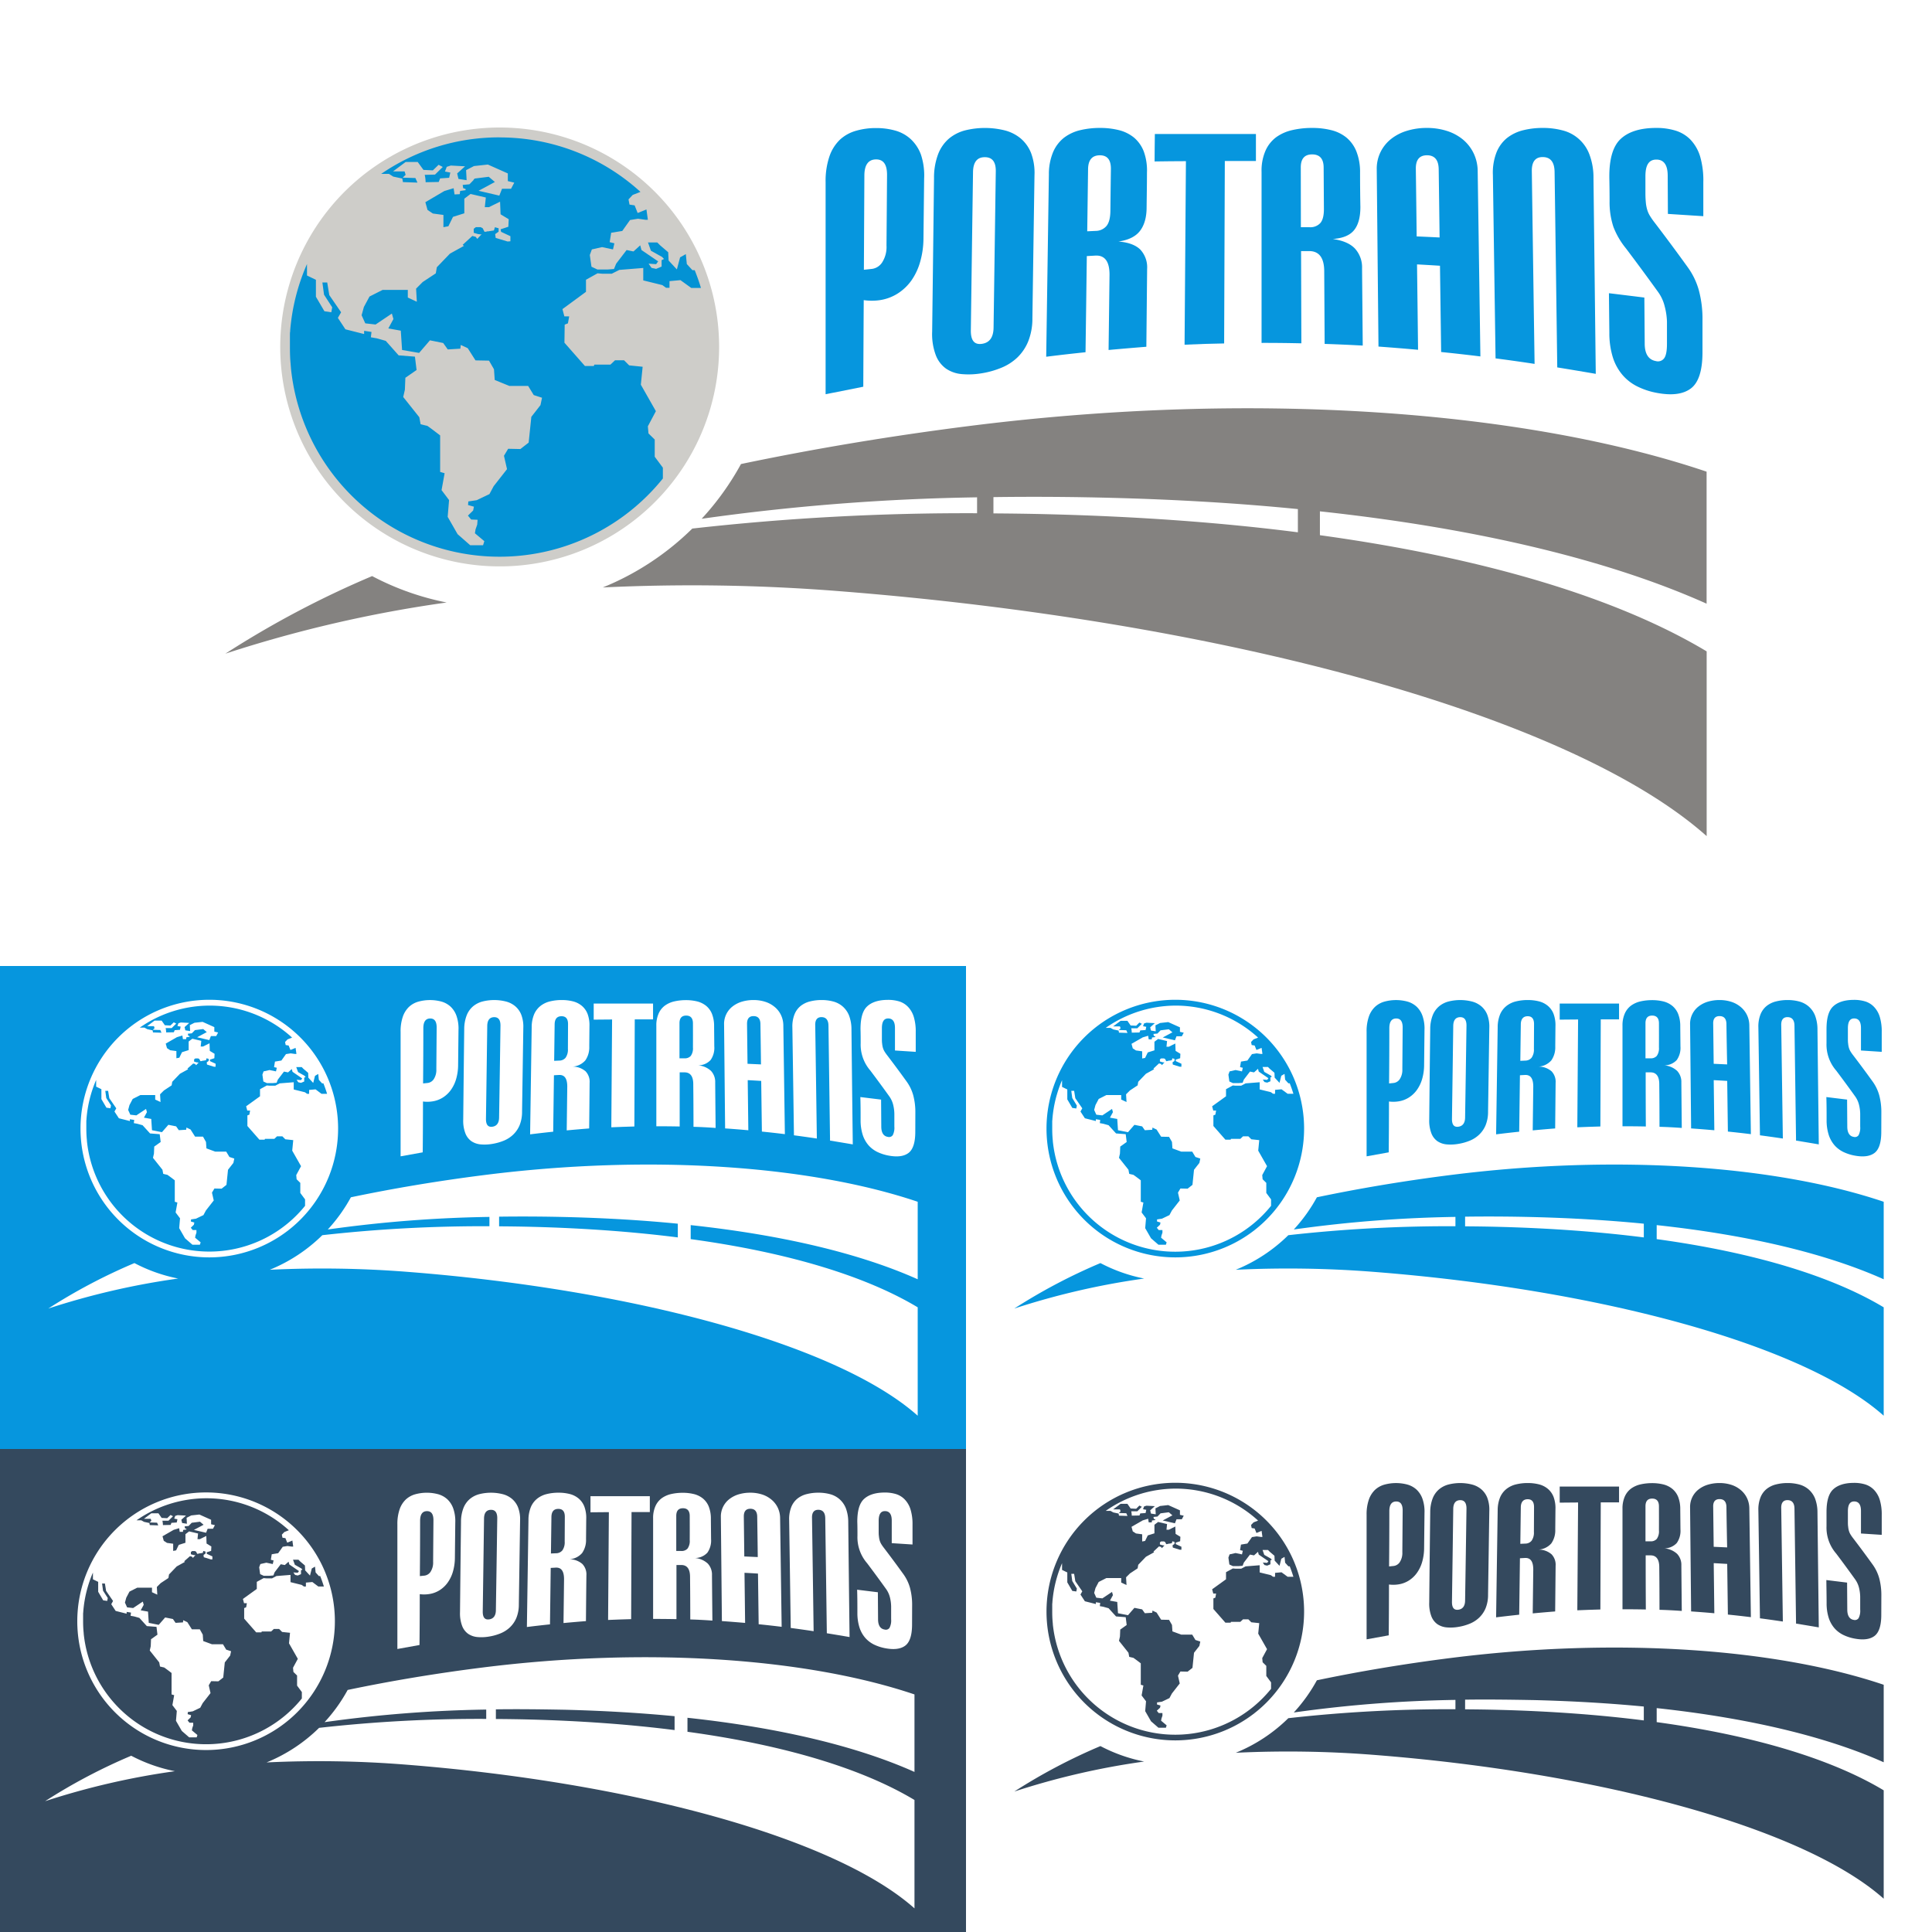 <svg xmlns="http://www.w3.org/2000/svg" viewBox="0 0 600 600"><rect x="0" y="0" width="600" height="600" fill="#333333" stroke="none"/><defs><style>.cls-1,.cls-5{fill:#0696de;}.cls-2,.cls-4{fill:#fff;}.cls-3,.cls-6{fill:#34495e;}.cls-4,.cls-5,.cls-6,.cls-7,.cls-8{fill-rule:evenodd;}.cls-7{fill:#cecdc9;}.cls-8{fill:#0392d4;}.cls-9{fill:#848280;}</style></defs><title>Recurso 3</title><g id="Capa_2" data-name="Capa 2"><g id="Capa_1-2" data-name="Capa 1"><rect class="cls-1" y="300" width="300" height="150"/><rect class="cls-2" width="600" height="300"/><rect class="cls-3" y="450" width="300" height="150"/><rect class="cls-2" x="300" y="450" width="300" height="150"/><path class="cls-4" d="M65,310.49a40,40,0,1,0,40,40A40,40,0,0,0,65,310.49Z"/><path class="cls-5" d="M65,312.3a38,38,0,0,1,25.71,9.93l-1.41.56-.77.81.19.95.92.14.56,1.39,1.6-.65.26,1.88h-.47l-1.32-.18-1.46.23-1.42,2-2,.33-.28,1.71.85.21-.25,1.12-2-.42-1.85.42-.37,1,.3,2.13,1.09.51,1.81,0,1.21-.1.39-1,1.9-2.48,1.26.25L90.62,332l.23.86,3,2.06-.37.51-1.37-.09.53.77.84.18,1-.42,0-1.2.44-.21-.35-.37-2-1.14L92,331.39H93.7l.53.54,1.47,1.25.07,1.51,1.5,1.62.56-2.2,1-.58.19,1.81,1,1.11h.42c.42,1.07.81,2.16,1.14,3.25H99.85L98,338.31l-2,.18v1.21h-.62l-.68-.49-3.48-.86V336.1l-4.36.35-1.37.72H83.7l-.83-.07-2.12,1.16v2.2l-4.31,3.11.35,1.32h.88l-.23,1.28-.61.23,0,3.29,3.73,4.25h1.63l.09-.26h2.92l.84-.79h1.64l.93.93,2.46.26-.32,3.27,2.74,4.82L92,364.93l.12,1.3,1.14,1.12v3.13l1.48,2v2A38.21,38.21,0,0,1,27,354.4h0c0-.3-.05-.6-.07-.9v0c-.09-1-.12-2-.12-3v-.67l0-.56,0-.55v-.33c0-.25,0-.49.05-.72l0-.18a37.85,37.85,0,0,1,3-12.11v2.09l1.63.79v3.08L33.05,344l1.25.18.17-.9L33,341l-.3-2.23h.88l.37,2.3,2.16,3.13-.56,1,1.37,2.09,3.41.86v-.56l1.35.21-.12,1,1.07.19,1.65.46L46.6,352l3,.23.3,2.43-2,1.42-.09,2.18-.3,1.32,2.94,3.69.24,1.28s1.06.27,1.2.27,2.39,1.74,2.39,1.74v6.66l.81.23-.55,3.09,1.37,1.81-.26,3.06,1.81,3.15,2.3,2,2.32,0,.23-.74-1.72-1.44.12-.69.3-.88L61,382l-1.16,0-.58-.72.95-.93.14-.69-1.07-.31.05-.65,1.53-.23,2.32-1.11.77-1.44,2.43-3.11-.55-2.43.76-1.28,2.23.05,1.51-1.18.48-4.69,1.67-2.13.28-1.35-1.51-.49-1-1.67-3.43,0-2.71-1-.14-2L63.05,353,60.59,353l-1.41-2.22-1.28-.61-.07.68-2.3.14-.83-1.19-2.41-.48-2,2.29L47.2,351l-.23-3.5-2.27-.4.93-1.71-.28-1-3,2-1.88-.21-.67-1.48.41-1.51,1-1.9,2.39-1.21h4.6v1.4l1.65.76-.14-2.39,1.2-1.2,2.39-1.58.19-1.11,2.39-2.49,2.55-1.41-.23-.19L60,330.28l.62.16.28.37.68-.72.16-.09-.72-.09-.74-.23V329l.39-.3.86,0,.37.19.35.67.42-.05v-.06l.11,0,1.19-.18.18-.61.67.19v.62l-.62.45h0l.09.69,2.16.67v0l.51,0,0-.93-1.71-.79-.1-.46,1.42-.46.07-1.37-1.49-.91L65.07,324l-2,1h-.74l.18-1.76-2.78-.65-1.14.86v2.67l-2.07.65-.83,1.71-.91.17v-2.23l-1.92-.26-1-.65-.39-1.41,3.48-2,1.69-.51.17,1.13,1,0,.07-.58,1-.14,0-.21-.44-.16-.1-.6,1.23-.12.75-.77,0,0h0l.21-.23,2.58-.33,1.11.95-3,1.6,3.78.88.49-1.25h1.65l.6-1.11-1.18-.28v-1.39l-3.64-1.63-2.53.28-1.44.74.09,1.84-1.48-.23-.24-1,1.44-1.3-2.6-.14-.74.23-.32.86,1,.19-.21,1-1.65.11-.25.65-2.39.05a6.91,6.91,0,0,0-.16-1.35l1.88,0,1.41-1.4-.76-.39-1.05,1-1.72-.09-1-1.44H48l-2.3,1.72h2.11l.19.62-.54.51,2.32.07.37.84-2.64-.09-.12-.65-1.64-.35-.89-.49H43.4A38,38,0,0,1,65,312.3Z"/><path class="cls-2" d="M41.75,392.26A176,176,0,0,0,15,406.38a233.85,233.85,0,0,1,40.33-9.32A49.75,49.75,0,0,1,41.75,392.26Z"/><path class="cls-2" d="M285,397.29V373.22c-33.09-11.18-82.7-14.86-134.43-8.32-14.34,1.81-28.29,4.14-41.6,6.93a50.38,50.38,0,0,1-7.17,10,403,403,0,0,1,50.2-3.91v2.9a445.41,445.41,0,0,0-51.9,2.78,50.24,50.24,0,0,1-16.32,10.74,339.29,339.29,0,0,1,42.71.64c70.2,5.46,133.71,22.61,158.51,44.68V406c-16-9.61-39.95-17-70.5-21.18v-4.35C243.65,383.61,267.49,389.45,285,397.29Zm-74.5-13c-13.76-1.74-28.8-2.86-45-3.28-3.49-.09-7-.14-10.5-.16v-3c7.15-.1,14.34-.05,21.5.13q18,.47,34,2.05Z"/><path class="cls-2" d="M124.41,359.11V320.44a13.9,13.9,0,0,1,.7-4.72,7.69,7.69,0,0,1,1.93-3.05,7.14,7.14,0,0,1,2.92-1.61,13.63,13.63,0,0,1,7.17,0,7.08,7.08,0,0,1,2.79,1.55,7.23,7.23,0,0,1,1.83,2.83,11.87,11.87,0,0,1,.64,4.39l-.12,11a15.75,15.75,0,0,1-.58,4.15,11.12,11.12,0,0,1-1.6,3.42,8.92,8.92,0,0,1-2.56,2.45,8.42,8.42,0,0,1-3.48,1.23,10.17,10.17,0,0,1-2.69,0q0,7.89-.08,15.79Zm11.2-40c0-1.9-.67-2.84-2.05-2.81s-2.08,1-2.09,3q0,8.58-.08,17.17l1.47-.15a2.66,2.66,0,0,0,1.85-1.18,5.26,5.26,0,0,0,.8-3.1Q135.56,325.56,135.61,319.12Z"/><path class="cls-2" d="M144.17,319.68a12,12,0,0,1,.76-4.35,7.07,7.07,0,0,1,2-2.82,7.58,7.58,0,0,1,2.94-1.49,14.87,14.87,0,0,1,7.22,0,7.38,7.38,0,0,1,2.88,1.44,6.72,6.72,0,0,1,1.9,2.63,10.33,10.33,0,0,1,.65,4.08l-.39,26.11a11,11,0,0,1-.77,4.19,8.63,8.63,0,0,1-2,2.91,9.38,9.38,0,0,1-2.91,1.87,16.43,16.43,0,0,1-3.58,1,14,14,0,0,1-3.62.15,6.11,6.11,0,0,1-2.86-1,5.36,5.36,0,0,1-1.88-2.49,10.8,10.8,0,0,1-.65-4.24Q144,333.65,144.17,319.68Zm11.26-1.19c0-1.76-.65-2.63-2-2.6s-2.09.93-2.11,2.72q-.19,14.43-.4,28.91c0,1.79.65,2.58,2,2.39S155,348.74,155,347Q155.23,332.72,155.43,318.49Z"/><path class="cls-2" d="M176,351.05q.09-6.8.17-13.59c0-2.51-.83-3.71-2.59-3.62l-1.55.09q-.11,8.76-.23,17.53c-2.4.25-4.78.52-7.17.82q.25-16.63.49-33.24a10.52,10.52,0,0,1,.76-4.05,6.69,6.69,0,0,1,2-2.61,7.73,7.73,0,0,1,2.93-1.39,15.1,15.1,0,0,1,3.65-.42,14,14,0,0,1,3.48.41,7,7,0,0,1,2.73,1.37,6.15,6.15,0,0,1,1.79,2.49,10.07,10.07,0,0,1,.6,3.89L183,325a7.06,7.06,0,0,1-1.22,4.31,5.71,5.71,0,0,1-3.91,1.93,6.15,6.15,0,0,1,4,1.48,4.71,4.71,0,0,1,1.24,3.55q-.06,7.08-.14,14.18Q179.45,350.73,176,351.05Zm.41-33c0-1.65-.66-2.46-2.05-2.45s-2.09.86-2.11,2.52l-.15,11.33,1.54-.07a2.57,2.57,0,0,0,2-.88,4.35,4.35,0,0,0,.73-2.75Z"/><path class="cls-2" d="M189.85,350.09q.12-16.74.24-33.48l-5.71.05c0-1.67,0-3.34,0-5l18.43,0v4.92h-5.68l-.12,33.26C194.65,349.89,192.24,350,189.85,350.09Z"/><path class="cls-2" d="M215.37,349.94q0-6.62-.07-13.22c0-2.43-.9-3.67-2.67-3.69l-1.55,0q0,8.42,0,16.81-3.62-.07-7.25-.07,0-15.6,0-31.21a9,9,0,0,1,.71-3.79,6.19,6.19,0,0,1,1.93-2.46,8.08,8.08,0,0,1,2.91-1.31,16,16,0,0,1,3.64-.4,14.55,14.55,0,0,1,3.49.4,7.34,7.34,0,0,1,2.76,1.35,6.32,6.32,0,0,1,1.83,2.49,10.25,10.25,0,0,1,.67,3.87l.06,6.27a6.54,6.54,0,0,1-1.14,4.21,5.23,5.23,0,0,1-3.89,1.66,6.71,6.71,0,0,1,4,1.72,5,5,0,0,1,1.31,3.62q.06,7.05.13,14.1C220,350.13,217.69,350,215.37,349.94Zm-.17-32.13c0-1.6-.71-2.41-2.1-2.41s-2.08.79-2.08,2.39q0,5.43,0,10.88h1.55a2.44,2.44,0,0,0,1.95-.74,4,4,0,0,0,.68-2.64C215.22,322.8,215.21,320.31,215.2,317.81Z"/><path class="cls-2" d="M236.61,351.42l-.21-15.73c-1.39-.09-2.79-.17-4.19-.24q.1,7.77.19,15.56c-2.4-.21-4.8-.41-7.21-.57q-.16-16.15-.32-32.31a6.83,6.83,0,0,1,2.6-5.54,8.76,8.76,0,0,1,2.9-1.5,12.46,12.46,0,0,1,3.64-.52,12,12,0,0,1,3.59.53,8.66,8.66,0,0,1,2.91,1.56,7.37,7.37,0,0,1,2,2.5,7.62,7.62,0,0,1,.76,3.3q.24,16.86.48,33.76C241.37,351.93,239,351.66,236.61,351.42Zm-.45-33.32c0-1.68-.72-2.53-2.11-2.54s-2.07.8-2.05,2.46l.15,12.35,4.18.19Q236.26,324.34,236.16,318.1Z"/><path class="cls-2" d="M257.78,354.22q-.24-17.84-.49-35.62c0-1.79-.73-2.69-2.11-2.72s-2.07.84-2,2.6q.26,17.52.5,35.1c-2.36-.35-4.73-.69-7.11-1q-.24-16.77-.49-33.48a10.18,10.18,0,0,1,.65-4.05,6.44,6.44,0,0,1,1.9-2.63,7.58,7.58,0,0,1,2.89-1.41,14.52,14.52,0,0,1,3.64-.44,13.74,13.74,0,0,1,3.59.45,7.35,7.35,0,0,1,2.92,1.52,7.44,7.44,0,0,1,2,2.81,12.16,12.16,0,0,1,.76,4.38q.19,17.81.41,35.67Q261.29,354.79,257.78,354.22Z"/><path class="cls-2" d="M284.25,351.47c0,3.36-.72,5.58-2.16,6.63s-3.54,1.29-6.32.74a13.73,13.73,0,0,1-3.4-1.14,8.77,8.77,0,0,1-2.68-2.07,9.34,9.34,0,0,1-1.76-3.17,14.73,14.73,0,0,1-.66-4.52c0-2.41,0-4.83-.08-7.24l6.44.79.06,8.38c0,1.9.7,3,2.05,3.2a1.4,1.4,0,0,0,1.51-.53,4.94,4.94,0,0,0,.5-2.66c0-1.33,0-2.66,0-4a12.68,12.68,0,0,0-.36-2.75,7.68,7.68,0,0,0-1.22-2.66q-2.92-4.07-5.88-8a12.3,12.3,0,0,1-3-8.53c0-1.44,0-2.89-.05-4.33,0-3.42.66-5.77,2.09-7.09s3.58-2,6.46-2a11.7,11.7,0,0,1,3.5.49A6.38,6.38,0,0,1,282,312.7a7.73,7.73,0,0,1,1.77,3.06,15.59,15.59,0,0,1,.62,4.75v6.15l-6.45-.42c0-2.32,0-4.64,0-7,0-1.94-.69-2.92-2.06-2.95s-2,1-2,3.06c0,1,0,2.07,0,3.11,0,.63,0,1.18.08,1.65a6.79,6.79,0,0,0,.23,1.28,4.75,4.75,0,0,0,.46,1.08,11.44,11.44,0,0,0,.75,1.1q3.12,4.08,6.2,8.36a13.44,13.44,0,0,1,2,4.17,20.31,20.31,0,0,1,.67,5.51Z"/><path class="cls-4" d="M64,463.49a40,40,0,1,0,40,40A40,40,0,0,0,64,463.49Z"/><path class="cls-6" d="M64,465.3a38,38,0,0,1,25.71,9.93l-1.41.56-.77.81.19.95.92.14.56,1.39,1.6-.65.26,1.88h-.47l-1.32-.18-1.46.23-1.42,2-2,.33-.28,1.71.85.21-.25,1.12-2-.42-1.85.42-.37,1,.3,2.13,1.09.51,1.81,0,1.21-.1.39-1,1.9-2.48,1.26.25L89.62,485l.23.86,3,2.06-.37.51-1.37-.09.53.77.84.18,1-.42,0-1.2.44-.21-.35-.37-2-1.14L91,484.39H92.7l.53.54,1.47,1.25.07,1.51,1.5,1.62.56-2.2,1-.58.19,1.81,1,1.11h.42c.42,1.07.81,2.16,1.14,3.25H98.85L97,491.31l-2,.18v1.21h-.62l-.68-.49-3.48-.86V489.1l-4.36.35-1.37.72H82.7l-.83-.07-2.12,1.16v2.2l-4.31,3.11.35,1.32h.88l-.23,1.28-.61.23,0,3.29,3.73,4.25h1.63l.09-.26h2.92l.84-.79h1.64l.93.93,2.46.26-.32,3.27,2.74,4.82L91,517.93l.12,1.3,1.14,1.12v3.13l1.48,2v2A38.21,38.21,0,0,1,26,507.4h0c0-.3-.05-.6-.07-.9v0c-.09-1-.12-2-.12-3v-.67l0-.56,0-.55v-.33c0-.25,0-.49.05-.72l0-.18a37.85,37.85,0,0,1,3-12.11v2.09l1.63.79v3.08L32.05,497l1.25.18.17-.9L32,494l-.3-2.23h.88l.37,2.3,2.16,3.13-.56,1,1.37,2.09,3.41.86v-.56l1.35.21-.12,1,1.07.19,1.65.46L45.6,505l3,.23.3,2.43-2,1.42-.09,2.18-.3,1.32,2.94,3.69.24,1.28s1.06.27,1.2.27,2.39,1.74,2.39,1.74v6.66l.81.23-.55,3.09,1.37,1.81-.26,3.06,1.81,3.15,2.3,2,2.32,0,.23-.74-1.72-1.44.12-.69.3-.88L60,535l-1.16,0-.58-.72.95-.93.14-.69-1.07-.31.05-.65,1.53-.23,2.32-1.11.77-1.44,2.43-3.11-.55-2.43.76-1.28,2.23.05,1.51-1.18.48-4.69,1.67-2.13.28-1.35-1.51-.49-1-1.67-3.43,0-2.71-1-.14-2L62.05,506,59.59,506l-1.41-2.22-1.28-.61-.07.68-2.3.14-.83-1.19-2.41-.48-2,2.29L46.2,504l-.23-3.5-2.27-.4.93-1.71-.28-1-3,2-1.88-.21-.67-1.48.41-1.51,1-1.9,2.39-1.21h4.6v1.4l1.65.76-.14-2.39,1.2-1.2,2.39-1.58.19-1.11,2.39-2.49,2.55-1.41-.23-.19L59,483.28l.62.16.28.37.68-.72.16-.09-.72-.09-.74-.23V482l.39-.3.86,0,.37.19.35.67.42-.05v-.06l.11,0,1.19-.18.18-.61.67.19v.62l-.62.45h0l.09.69,2.16.67v0l.51,0,0-.93-1.71-.79-.1-.46,1.42-.46.07-1.37-1.49-.91L64.07,477l-2,1h-.74l.18-1.76-2.78-.65-1.14.86v2.67l-2.07.65-.83,1.71-.91.17v-2.23l-1.92-.26-1-.65-.39-1.41,3.48-2,1.69-.51.17,1.13,1,0,.07-.58,1-.14,0-.21-.44-.16-.1-.6,1.23-.12.75-.77,0,0h0l.21-.23,2.58-.33,1.11.95-3,1.6,3.78.88.49-1.25h1.65l.6-1.11-1.18-.28v-1.39l-3.64-1.63-2.53.28-1.44.74.09,1.84-1.48-.23-.24-1,1.44-1.3-2.6-.14-.74.23-.32.86,1,.19-.21,1-1.65.11-.25.65-2.39.05a6.91,6.91,0,0,0-.16-1.35l1.88,0,1.41-1.4-.76-.39-1.05,1-1.72-.09-1-1.44H47l-2.3,1.72h2.11l.19.62-.54.51,2.32.07.37.84-2.64-.09-.12-.65-1.64-.35-.89-.49H42.4A38,38,0,0,1,64,465.3Z"/><path class="cls-2" d="M40.75,545.26A176,176,0,0,0,14,559.38a233.85,233.85,0,0,1,40.33-9.32A49.75,49.75,0,0,1,40.75,545.26Z"/><path class="cls-2" d="M284,550.29V526.22c-33.09-11.18-82.7-14.86-134.43-8.32-14.34,1.81-28.29,4.14-41.6,6.93a50.38,50.38,0,0,1-7.17,10,403,403,0,0,1,50.2-3.91v2.9a445.41,445.41,0,0,0-51.9,2.78,50.24,50.24,0,0,1-16.32,10.74,339.29,339.29,0,0,1,42.71.64c70.2,5.46,133.71,22.61,158.51,44.68V559c-16-9.61-39.95-17-70.5-21.18v-4.35C242.65,536.61,266.49,542.45,284,550.29Zm-74.5-13c-13.76-1.74-28.8-2.86-45-3.28-3.49-.09-7-.14-10.5-.16v-3c7.15-.1,14.34,0,21.5.13q18,.46,34,2Z"/><path class="cls-2" d="M123.41,512.11V473.44a13.9,13.9,0,0,1,.7-4.72,7.69,7.69,0,0,1,1.93-3.05,7.14,7.14,0,0,1,2.92-1.61,13.63,13.63,0,0,1,7.17,0,7.08,7.08,0,0,1,2.79,1.55,7.23,7.23,0,0,1,1.83,2.83,11.87,11.87,0,0,1,.64,4.39l-.12,11a15.75,15.75,0,0,1-.58,4.15,11.12,11.12,0,0,1-1.6,3.42,8.92,8.92,0,0,1-2.56,2.45,8.42,8.42,0,0,1-3.48,1.23,10.17,10.17,0,0,1-2.69,0q0,7.89-.08,15.79Zm11.2-40c0-1.9-.67-2.84-2.05-2.81s-2.08,1-2.09,3q0,8.58-.08,17.17l1.47-.15a2.66,2.66,0,0,0,1.85-1.18,5.26,5.26,0,0,0,.8-3.1Q134.56,478.56,134.61,472.12Z"/><path class="cls-2" d="M143.17,472.68a11.77,11.77,0,0,1,.76-4.35,7.07,7.07,0,0,1,2-2.82,7.58,7.58,0,0,1,2.94-1.49,14.87,14.87,0,0,1,7.22,0,7.38,7.38,0,0,1,2.88,1.44,6.72,6.72,0,0,1,1.9,2.63,10.33,10.33,0,0,1,.65,4.08l-.39,26.11a11,11,0,0,1-.77,4.19,8.63,8.63,0,0,1-2,2.91,9.38,9.38,0,0,1-2.91,1.87,15.89,15.89,0,0,1-3.58,1,14,14,0,0,1-3.62.15,6.11,6.11,0,0,1-2.86-1,5.36,5.36,0,0,1-1.88-2.49,11,11,0,0,1-.65-4.24Q143,486.65,143.17,472.68Zm11.26-1.19c0-1.76-.65-2.63-2-2.6s-2.09.93-2.11,2.72q-.19,14.43-.4,28.91c0,1.79.65,2.58,2,2.39S154,501.74,154,500Q154.23,485.72,154.43,471.49Z"/><path class="cls-2" d="M175,504.05q.09-6.8.17-13.59c0-2.51-.83-3.71-2.59-3.62l-1.55.09q-.11,8.76-.23,17.53c-2.4.25-4.78.52-7.17.82q.25-16.63.49-33.24a10.52,10.52,0,0,1,.76-4.05,6.69,6.69,0,0,1,2-2.61,7.73,7.73,0,0,1,2.93-1.39,15.1,15.1,0,0,1,3.65-.42,14,14,0,0,1,3.48.41,7,7,0,0,1,2.73,1.37,6.15,6.15,0,0,1,1.79,2.49,10.07,10.07,0,0,1,.6,3.89L182,478a7.06,7.06,0,0,1-1.22,4.31,5.71,5.71,0,0,1-3.91,1.93,6.15,6.15,0,0,1,4,1.48,4.71,4.71,0,0,1,1.24,3.55q-.08,7.08-.14,14.18Q178.45,503.73,175,504.05Zm.41-33c0-1.65-.66-2.46-2.05-2.45s-2.09.86-2.11,2.52l-.15,11.33,1.54-.07a2.57,2.57,0,0,0,2-.88,4.35,4.35,0,0,0,.73-2.75Z"/><path class="cls-2" d="M188.85,503.09q.12-16.74.24-33.48l-5.71.05c0-1.67,0-3.34,0-5l18.43,0v4.92h-5.68l-.12,33.26C193.65,502.89,191.24,503,188.85,503.09Z"/><path class="cls-2" d="M214.37,502.94q0-6.62-.07-13.22c0-2.43-.9-3.67-2.67-3.69l-1.55,0q0,8.42,0,16.81-3.62-.07-7.25-.07,0-15.6,0-31.21a9,9,0,0,1,.71-3.79,6.19,6.19,0,0,1,1.93-2.46,8.08,8.08,0,0,1,2.91-1.31,16,16,0,0,1,3.64-.4,14.55,14.55,0,0,1,3.49.4,7.2,7.2,0,0,1,2.76,1.35,6.32,6.32,0,0,1,1.83,2.49,10.25,10.25,0,0,1,.67,3.87l.06,6.27a6.54,6.54,0,0,1-1.14,4.21,5.23,5.23,0,0,1-3.89,1.66,6.71,6.71,0,0,1,4,1.72,5,5,0,0,1,1.31,3.62q.06,7.05.13,14.1C219,503.13,216.69,503,214.37,502.94Zm-.17-32.13c0-1.6-.71-2.41-2.1-2.41s-2.08.79-2.08,2.39q0,5.43,0,10.88h1.55a2.44,2.44,0,0,0,1.95-.74,4,4,0,0,0,.68-2.64C214.22,475.8,214.21,473.31,214.2,470.81Z"/><path class="cls-2" d="M235.61,504.42l-.21-15.73c-1.39-.09-2.79-.17-4.19-.24q.1,7.77.19,15.56-3.6-.31-7.21-.57-.15-16.15-.32-32.31a6.83,6.83,0,0,1,2.6-5.54,8.76,8.76,0,0,1,2.9-1.5,12.46,12.46,0,0,1,3.64-.52,12,12,0,0,1,3.59.53,8.66,8.66,0,0,1,2.91,1.56,7.47,7.47,0,0,1,2,2.5,7.62,7.62,0,0,1,.76,3.3q.24,16.86.48,33.76C240.37,504.93,238,504.66,235.61,504.42Zm-.45-33.32c0-1.68-.72-2.53-2.11-2.54s-2.07.8-2.05,2.46l.15,12.35,4.18.19Q235.26,477.34,235.16,471.1Z"/><path class="cls-2" d="M256.78,507.22q-.24-17.84-.49-35.62c0-1.79-.73-2.69-2.11-2.72s-2.07.85-2,2.6q.26,17.52.5,35.1c-2.36-.35-4.73-.69-7.11-1q-.24-16.77-.49-33.48a10.18,10.18,0,0,1,.65-4.05,6.44,6.44,0,0,1,1.9-2.63,7.58,7.58,0,0,1,2.89-1.41,14.52,14.52,0,0,1,3.64-.44,13.74,13.74,0,0,1,3.59.45,7.35,7.35,0,0,1,2.92,1.52,7.44,7.44,0,0,1,2,2.81,12.16,12.16,0,0,1,.76,4.38q.19,17.81.41,35.67Q260.29,507.79,256.78,507.22Z"/><path class="cls-2" d="M283.25,504.47c0,3.36-.72,5.58-2.16,6.63s-3.54,1.29-6.32.74a13.73,13.73,0,0,1-3.4-1.14,8.77,8.77,0,0,1-2.68-2.07,9.25,9.25,0,0,1-1.76-3.17,14.73,14.73,0,0,1-.66-4.52c0-2.41,0-4.83-.08-7.24l6.44.79.06,8.38c0,1.9.7,3,2.05,3.2a1.38,1.38,0,0,0,1.51-.53,4.94,4.94,0,0,0,.5-2.66c0-1.33,0-2.66,0-4a12.75,12.75,0,0,0-.36-2.75,7.68,7.68,0,0,0-1.22-2.66q-2.92-4.07-5.88-8a12.3,12.3,0,0,1-3-8.53c0-1.45,0-2.89-.05-4.33,0-3.42.66-5.77,2.09-7.09s3.58-2,6.46-2a11.7,11.7,0,0,1,3.5.49A6.38,6.38,0,0,1,281,465.7a7.8,7.8,0,0,1,1.77,3.06,15.59,15.59,0,0,1,.62,4.75v6.15l-6.45-.42q0-3.48,0-7c0-1.94-.69-2.92-2.06-2.95s-2,1-2,3.06c0,1,0,2.07,0,3.11,0,.63,0,1.18.08,1.65a6.65,6.65,0,0,0,.23,1.28,4.75,4.75,0,0,0,.46,1.08,11.44,11.44,0,0,0,.75,1.1q3.12,4.08,6.2,8.36a13.44,13.44,0,0,1,2,4.17,20.31,20.31,0,0,1,.67,5.51Z"/><path class="cls-6" d="M365,460.49a40,40,0,1,0,40,40A40,40,0,0,0,365,460.49Z"/><path class="cls-4" d="M365,462.3a38,38,0,0,1,25.71,9.93l-1.41.56-.77.81.19.95.92.14.56,1.39,1.6-.65.26,1.88h-.47l-1.32-.18-1.46.23-1.42,2-2,.33-.28,1.71.85.21-.25,1.12-2-.42-1.85.42-.37,1,.3,2.13,1.09.51,1.81,0,1.21-.1.39-1,1.9-2.48,1.26.25,1.23-1.11.23.86,3,2.06-.37.51-1.37-.09.53.77.84.18,1-.42,0-1.2.44-.21-.35-.37-2-1.14-.53-1.51h1.69l.53.54,1.47,1.25.07,1.51,1.5,1.62.56-2.2,1-.58.19,1.81,1,1.11h.42c.42,1.07.81,2.16,1.14,3.25h-1.79l-1.9-1.39-2,.18v1.21h-.62l-.68-.49-3.48-.86V486.1l-4.36.35-1.37.72H383.7l-.83-.07-2.12,1.16v2.2l-4.31,3.11.35,1.32h.88l-.23,1.28-.61.23,0,3.29,3.73,4.25h1.63l.09-.26h2.92l.84-.79h1.64l.93.93,2.46.26-.32,3.27,2.74,4.82L392,514.93l.12,1.3,1.14,1.12v3.13l1.48,2v2a38.21,38.21,0,0,1-67.77-20h0c0-.3-.05-.6-.07-.9v0c-.09-1-.12-2-.12-3v-.67l0-.56,0-.55v-.33c0-.25,0-.49.05-.72l0-.18a37.85,37.85,0,0,1,3-12.11v2.09l1.63.79v3.08l1.55,2.65,1.25.18.17-.9L333,491l-.3-2.23h.88l.37,2.3,2.16,3.13-.56,1,1.37,2.09,3.41.86v-.56l1.35.21-.12,1,1.07.19,1.65.46L346.6,502l3,.23.3,2.43-2,1.42-.09,2.18-.3,1.32,2.94,3.69.24,1.28s1.06.27,1.2.27,2.39,1.74,2.39,1.74v6.66l.81.23-.55,3.09,1.37,1.81-.26,3.06,1.81,3.15,2.3,2,2.32,0,.23-.74-1.72-1.44.12-.69.3-.88L361,532l-1.16,0-.58-.72,1-.93.14-.69-1.07-.31,0-.65,1.53-.23,2.32-1.11.77-1.44,2.43-3.11-.55-2.43.76-1.28,2.23.05,1.51-1.18.48-4.69,1.67-2.13.28-1.35-1.51-.49-1-1.67-3.43,0-2.71-1-.14-2-.91-1.58-2.46-.05-1.41-2.22-1.28-.61-.07.68-2.3.14-.83-1.19-2.41-.48-2,2.29L347.2,501l-.23-3.5-2.27-.4.93-1.71-.28-1-3,2-1.88-.21-.67-1.48.41-1.51,1-1.9,2.39-1.21h4.6v1.4l1.65.76-.14-2.39,1.2-1.2,2.39-1.58.19-1.11,2.39-2.49,2.55-1.41-.23-.19,1.74-1.62.62.16.28.37.68-.72.16-.09-.72-.09-.74-.23V479l.39-.3.86,0,.37.19.35.67.42-.05v-.06l.11,0,1.19-.18.18-.61.67.19v.62l-.62.45h0l.09.69,2.16.67v0l.51,0,0-.93-1.71-.79-.1-.46,1.42-.46.07-1.37-1.49-.91-.09-2.29-2,1h-.74l.18-1.76-2.78-.65-1.14.86v2.67l-2.07.65-.83,1.71-.91.17v-2.23l-1.92-.26-1-.65-.39-1.41,3.48-2,1.69-.51.17,1.13.95,0,.07-.58,1-.14,0-.21-.44-.16-.1-.6,1.23-.12.75-.77,0,0h0l.21-.23,2.58-.33,1.11.95-3,1.6,3.78.88.49-1.25h1.65l.6-1.11-1.18-.28v-1.39l-3.64-1.63-2.53.28-1.44.74.09,1.84-1.48-.23-.24-1,1.44-1.3-2.6-.14-.74.23-.32.86,1,.19-.21,1-1.65.11-.25.65-2.39.05a6.91,6.91,0,0,0-.16-1.35l1.88,0,1.41-1.4-.76-.39-1,1-1.72-.09-1-1.44H348l-2.3,1.72h2.11l.19.62-.54.51,2.32.07.37.84-2.64-.09-.12-.65-1.64-.35-.89-.49H343.4A38,38,0,0,1,365,462.3Z"/><path class="cls-3" d="M341.75,542.26A176,176,0,0,0,315,556.38a233.85,233.85,0,0,1,40.33-9.32A49.75,49.75,0,0,1,341.75,542.26Z"/><path class="cls-3" d="M585,547.29V523.22c-33.09-11.18-82.7-14.86-134.43-8.32-14.34,1.81-28.29,4.14-41.6,6.93a50.38,50.38,0,0,1-7.17,10,403,403,0,0,1,50.2-3.91v2.9a445.41,445.41,0,0,0-51.9,2.78,50.24,50.24,0,0,1-16.32,10.74,339.29,339.29,0,0,1,42.71.64c70.2,5.46,133.71,22.61,158.51,44.68V556c-16-9.61-40-17-70.5-21.18v-4.35C543.65,533.61,567.49,539.45,585,547.29Zm-74.5-13c-13.76-1.74-28.8-2.86-45-3.28-3.49-.09-7-.14-10.5-.16v-3c7.15-.1,14.34,0,21.5.13q18,.46,34,2Z"/><path class="cls-3" d="M424.41,509.11V470.44a13.9,13.9,0,0,1,.7-4.72,7.69,7.69,0,0,1,1.93-3.05,7.14,7.14,0,0,1,2.92-1.61,13.63,13.63,0,0,1,7.17,0,7.08,7.08,0,0,1,2.79,1.55,7.23,7.23,0,0,1,1.83,2.83,11.87,11.87,0,0,1,.64,4.39l-.12,11a15.75,15.75,0,0,1-.58,4.15,11.12,11.12,0,0,1-1.6,3.42,8.92,8.92,0,0,1-2.56,2.45,8.42,8.42,0,0,1-3.48,1.23,10.17,10.17,0,0,1-2.69,0q0,7.89-.08,15.79Zm11.2-40c0-1.9-.67-2.84-2.05-2.81s-2.08,1-2.09,3q0,8.58-.08,17.17l1.47-.15a2.66,2.66,0,0,0,1.85-1.18,5.26,5.26,0,0,0,.8-3.1Q435.56,475.56,435.61,469.12Z"/><path class="cls-3" d="M444.17,469.68a12,12,0,0,1,.76-4.35,7.07,7.07,0,0,1,2-2.82,7.58,7.58,0,0,1,2.94-1.49,14.87,14.87,0,0,1,7.22,0,7.38,7.38,0,0,1,2.88,1.44,6.72,6.72,0,0,1,1.9,2.63,10.33,10.33,0,0,1,.65,4.08l-.39,26.11a11,11,0,0,1-.77,4.19,8.63,8.63,0,0,1-2,2.91,9.38,9.38,0,0,1-2.91,1.87,15.89,15.89,0,0,1-3.58,1,14,14,0,0,1-3.62.15,6.11,6.11,0,0,1-2.86-1,5.36,5.36,0,0,1-1.88-2.49,11,11,0,0,1-.65-4.24Q444,483.65,444.17,469.68Zm11.26-1.19c0-1.76-.65-2.63-2-2.6s-2.09.93-2.11,2.72q-.19,14.43-.4,28.91c0,1.79.65,2.58,2,2.39S455,498.74,455,497Q455.23,482.7,455.43,468.49Z"/><path class="cls-3" d="M476,501.05q.09-6.8.17-13.59c0-2.51-.83-3.71-2.59-3.62l-1.55.09q-.11,8.76-.23,17.53-3.59.38-7.17.82.24-16.63.49-33.24a10.52,10.52,0,0,1,.76-4.05,6.69,6.69,0,0,1,2-2.61,7.73,7.73,0,0,1,2.93-1.39,15.16,15.16,0,0,1,3.65-.42,14,14,0,0,1,3.48.41,7,7,0,0,1,2.73,1.37,6.15,6.15,0,0,1,1.79,2.49,10.07,10.07,0,0,1,.6,3.89L483,475a7.06,7.06,0,0,1-1.22,4.31,5.76,5.76,0,0,1-3.91,1.93,6.15,6.15,0,0,1,4,1.48,4.71,4.71,0,0,1,1.24,3.55q-.07,7.08-.14,14.18Q479.45,500.73,476,501.05Zm.41-33c0-1.65-.66-2.46-2-2.45s-2.09.86-2.11,2.52l-.15,11.33,1.54-.07a2.53,2.53,0,0,0,1.95-.88,4.35,4.35,0,0,0,.73-2.75Z"/><path class="cls-3" d="M489.85,500.09l.24-33.48-5.71.05c0-1.67,0-3.33,0-5l18.43,0v4.92h-5.68l-.12,33.26C494.65,499.89,492.24,500,489.85,500.09Z"/><path class="cls-3" d="M515.37,499.94q0-6.62-.07-13.22c0-2.43-.9-3.67-2.67-3.69l-1.55,0q0,8.42.05,16.81-3.61-.07-7.25-.07,0-15.6,0-31.21a9.12,9.12,0,0,1,.71-3.79,6.19,6.19,0,0,1,1.93-2.46,8.08,8.08,0,0,1,2.91-1.31,16,16,0,0,1,3.64-.4,14.55,14.55,0,0,1,3.49.4,7.2,7.2,0,0,1,2.76,1.35,6.32,6.32,0,0,1,1.83,2.49,10.25,10.25,0,0,1,.67,3.87l.06,6.27a6.52,6.52,0,0,1-1.14,4.21,5.23,5.23,0,0,1-3.89,1.66,6.71,6.71,0,0,1,4,1.72,5,5,0,0,1,1.31,3.62q.06,7.05.13,14.1C520,500.13,517.69,500,515.37,499.94Zm-.17-32.13c0-1.6-.71-2.41-2.1-2.41s-2.08.79-2.08,2.39q0,5.43,0,10.88h1.55a2.44,2.44,0,0,0,1.95-.74,4,4,0,0,0,.68-2.64C515.22,472.8,515.21,470.31,515.2,467.81Z"/><path class="cls-3" d="M536.61,501.42l-.21-15.73c-1.39-.08-2.79-.17-4.19-.24q.1,7.77.19,15.56c-2.4-.22-4.8-.4-7.21-.57q-.16-16.15-.32-32.31a6.93,6.93,0,0,1,.68-3.15,6.86,6.86,0,0,1,1.92-2.39,8.76,8.76,0,0,1,2.9-1.5,12.46,12.46,0,0,1,3.64-.52,12,12,0,0,1,3.59.53,8.66,8.66,0,0,1,2.91,1.56,7.47,7.47,0,0,1,2,2.5,7.62,7.62,0,0,1,.76,3.3q.24,16.86.48,33.76C541.37,501.93,539,501.66,536.61,501.42Zm-.45-33.32c0-1.68-.72-2.53-2.11-2.54s-2.07.81-2,2.46l.15,12.35,4.18.19Q536.25,474.34,536.16,468.1Z"/><path class="cls-3" d="M557.78,504.22q-.24-17.84-.49-35.62c0-1.79-.73-2.69-2.11-2.72s-2.07.84-2,2.6q.25,17.52.5,35.1c-2.36-.35-4.73-.69-7.11-1q-.24-16.77-.49-33.48a10.18,10.18,0,0,1,.65-4.05,6.44,6.44,0,0,1,1.9-2.63,7.58,7.58,0,0,1,2.89-1.41,14.52,14.52,0,0,1,3.64-.44,13.74,13.74,0,0,1,3.59.45,7.35,7.35,0,0,1,2.92,1.52,7.44,7.44,0,0,1,2,2.81,12.16,12.16,0,0,1,.76,4.38q.2,17.81.41,35.67Q561.29,504.79,557.78,504.22Z"/><path class="cls-3" d="M584.25,501.47c0,3.36-.72,5.58-2.16,6.63s-3.54,1.29-6.32.74a13.73,13.73,0,0,1-3.4-1.14,8.77,8.77,0,0,1-2.68-2.07,9.25,9.25,0,0,1-1.76-3.17,14.73,14.73,0,0,1-.66-4.52c0-2.41-.06-4.83-.08-7.24l6.44.79.06,8.38c0,1.9.7,3,2,3.2a1.4,1.4,0,0,0,1.51-.53,4.94,4.94,0,0,0,.5-2.66c0-1.33,0-2.66,0-4a12.75,12.75,0,0,0-.36-2.75,7.68,7.68,0,0,0-1.22-2.66q-2.92-4.07-5.88-8a12.3,12.3,0,0,1-3-8.53c0-1.44,0-2.89,0-4.33,0-3.41.66-5.77,2.09-7.09s3.58-2,6.46-2a11.7,11.7,0,0,1,3.5.49A6.48,6.48,0,0,1,582,462.7a7.8,7.8,0,0,1,1.77,3.06,15.59,15.59,0,0,1,.62,4.75v6.15l-6.45-.42c0-2.32,0-4.64,0-7,0-1.94-.69-2.92-2.06-2.95s-2,1-2,3.06c0,1,0,2.07,0,3.11,0,.63,0,1.18.08,1.65a6.79,6.79,0,0,0,.23,1.28,4.75,4.75,0,0,0,.46,1.08,11.44,11.44,0,0,0,.75,1.1q3.12,4.08,6.2,8.36a13.44,13.44,0,0,1,2,4.17,20.31,20.31,0,0,1,.67,5.51Z"/><rect class="cls-2" x="300" y="300" width="300" height="150"/><path class="cls-5" d="M365,310.49a40,40,0,1,0,40,40A40,40,0,0,0,365,310.49Z"/><path class="cls-4" d="M365,312.3a38,38,0,0,1,25.71,9.93l-1.41.56-.77.81.19.95.92.14.56,1.39,1.6-.65.26,1.88h-.47l-1.32-.18-1.46.23-1.42,2-2,.33-.28,1.71.85.21-.25,1.12-2-.42-1.85.42-.37,1,.3,2.13,1.09.51,1.81,0,1.21-.1.39-1,1.9-2.48,1.26.25,1.23-1.11.23.86,3,2.06-.37.51-1.37-.09.53.77.84.18,1-.42,0-1.2.44-.21-.35-.37-2-1.14-.53-1.51h1.69l.53.54,1.47,1.25.07,1.51,1.5,1.62.56-2.2,1-.58.19,1.81,1,1.11h.42c.42,1.07.81,2.16,1.14,3.25h-1.79l-1.9-1.39-2,.18v1.21h-.62l-.68-.49-3.48-.86V336.1l-4.36.35-1.37.72H383.7l-.83-.07-2.12,1.16v2.2l-4.31,3.11.35,1.32h.88l-.23,1.28-.61.23,0,3.29,3.73,4.25h1.63l.09-.26h2.92l.84-.79h1.64l.93.93,2.46.26-.32,3.27,2.74,4.82L392,364.93l.12,1.3,1.14,1.12v3.13l1.48,2v2a38.21,38.21,0,0,1-67.77-20h0c0-.3-.05-.6-.07-.9v0c-.09-1-.12-2-.12-3v-.67l0-.56,0-.55v-.33c0-.25,0-.49.05-.72l0-.18a37.85,37.85,0,0,1,3-12.11v2.09l1.63.79v3.08l1.55,2.65,1.25.18.17-.9L333,341l-.3-2.23h.88l.37,2.3,2.16,3.13-.56,1,1.37,2.09,3.41.86v-.56l1.35.21-.12,1,1.07.19,1.65.46L346.6,352l3,.23.3,2.43-2,1.42-.09,2.18-.3,1.32,2.94,3.69.24,1.28s1.06.27,1.2.27,2.39,1.74,2.39,1.74v6.66l.81.23-.55,3.09,1.37,1.81-.26,3.06,1.81,3.15,2.3,2,2.32,0,.23-.74-1.72-1.44.12-.69.3-.88L361,382l-1.16,0-.58-.72,1-.93.14-.69-1.07-.31,0-.65,1.53-.23,2.32-1.11.77-1.44,2.43-3.11-.55-2.43.76-1.28,2.23.05,1.51-1.18.48-4.69,1.67-2.13.28-1.35-1.51-.49-1-1.67-3.43,0-2.71-1-.14-2-.91-1.58-2.46-.05-1.41-2.22-1.28-.61-.07.68-2.3.14-.83-1.19-2.41-.48-2,2.29L347.2,351l-.23-3.5-2.27-.4.93-1.71-.28-1-3,2-1.88-.21-.67-1.48.41-1.51,1-1.9,2.39-1.21h4.6v1.4l1.65.76-.14-2.39,1.2-1.2,2.39-1.58.19-1.11,2.39-2.49,2.55-1.41-.23-.19,1.74-1.62.62.16.28.37.68-.72.16-.09-.72-.09-.74-.23V329l.39-.3.86,0,.37.19.35.67.42-.05v-.06l.11,0,1.19-.18.18-.61.67.19v.62l-.62.45h0l.09.69,2.16.67v0l.51,0,0-.93-1.71-.79-.1-.46,1.42-.46.07-1.37-1.49-.91-.09-2.29-2,1h-.74l.18-1.76-2.78-.65-1.14.86v2.67l-2.07.65-.83,1.71-.91.17v-2.23l-1.92-.26-1-.65-.39-1.41,3.48-2,1.69-.51.17,1.13.95,0,.07-.58,1-.14,0-.21-.44-.16-.1-.6,1.23-.12.75-.77,0,0h0l.21-.23,2.58-.33,1.11.95-3,1.6,3.78.88.49-1.25h1.65l.6-1.11-1.18-.28v-1.39l-3.64-1.63-2.53.28-1.44.74.09,1.84-1.48-.23-.24-1,1.44-1.3-2.6-.14-.74.23-.32.86,1,.19-.21,1-1.65.11-.25.65-2.39.05a6.91,6.91,0,0,0-.16-1.35l1.88,0,1.41-1.4-.76-.39-1,1-1.72-.09-1-1.44H348l-2.3,1.72h2.11l.19.62-.54.51,2.32.07.37.84-2.64-.09-.12-.65-1.64-.35-.89-.49H343.4A38,38,0,0,1,365,312.3Z"/><path class="cls-1" d="M341.75,392.26A176,176,0,0,0,315,406.38a233.85,233.85,0,0,1,40.33-9.32A49.75,49.75,0,0,1,341.75,392.26Z"/><path class="cls-1" d="M585,397.29V373.22c-33.09-11.18-82.7-14.86-134.43-8.32-14.34,1.81-28.29,4.14-41.6,6.93a50.38,50.38,0,0,1-7.17,10,403,403,0,0,1,50.2-3.91v2.9a445.41,445.41,0,0,0-51.9,2.78,50.24,50.24,0,0,1-16.32,10.74,339.29,339.29,0,0,1,42.71.64c70.2,5.46,133.71,22.61,158.51,44.68V406c-16-9.61-40-17-70.5-21.18v-4.35C543.65,383.61,567.49,389.45,585,397.29Zm-74.5-13c-13.76-1.74-28.8-2.86-45-3.28-3.49-.09-7-.14-10.5-.16v-3c7.15-.1,14.34-.05,21.5.13q18,.47,34,2.05Z"/><path class="cls-1" d="M424.41,359.11V320.44a13.9,13.9,0,0,1,.7-4.72,7.62,7.62,0,0,1,1.93-3.05,7.14,7.14,0,0,1,2.92-1.61,13.63,13.63,0,0,1,7.17,0,7.08,7.08,0,0,1,2.79,1.55,7.23,7.23,0,0,1,1.83,2.83,11.87,11.87,0,0,1,.64,4.39l-.12,11a15.75,15.75,0,0,1-.58,4.15,11.23,11.23,0,0,1-1.6,3.42,8.92,8.92,0,0,1-2.56,2.45,8.42,8.42,0,0,1-3.48,1.23,10.17,10.17,0,0,1-2.69,0q0,7.89-.08,15.79Zm11.2-40c0-1.9-.67-2.84-2.05-2.81s-2.08,1-2.09,3q0,8.58-.08,17.17l1.47-.15a2.66,2.66,0,0,0,1.85-1.18,5.26,5.26,0,0,0,.8-3.1Q435.56,325.56,435.61,319.12Z"/><path class="cls-1" d="M444.17,319.68a11.77,11.77,0,0,1,.76-4.35,7.07,7.07,0,0,1,2-2.82,7.58,7.58,0,0,1,2.94-1.49,14.87,14.87,0,0,1,7.22,0,7.38,7.38,0,0,1,2.88,1.44,6.72,6.72,0,0,1,1.9,2.63,10.33,10.33,0,0,1,.65,4.08l-.39,26.11a11,11,0,0,1-.77,4.19,8.63,8.63,0,0,1-2,2.91,9.38,9.38,0,0,1-2.91,1.87,16.43,16.43,0,0,1-3.58,1,14,14,0,0,1-3.62.15,6.11,6.11,0,0,1-2.86-1,5.36,5.36,0,0,1-1.88-2.49,11,11,0,0,1-.65-4.24Q444,333.65,444.17,319.68Zm11.26-1.19c0-1.76-.65-2.63-2-2.6s-2.09.93-2.11,2.72q-.19,14.43-.4,28.91c0,1.79.65,2.58,2,2.39S455,348.74,455,347Q455.23,332.72,455.43,318.49Z"/><path class="cls-1" d="M476,351.05q.09-6.8.17-13.59c0-2.51-.83-3.71-2.59-3.62l-1.55.09q-.11,8.76-.23,17.53c-2.4.25-4.78.52-7.17.82q.25-16.63.49-33.24a10.52,10.52,0,0,1,.76-4.05,6.69,6.69,0,0,1,2-2.61,7.73,7.73,0,0,1,2.93-1.39,15.1,15.1,0,0,1,3.65-.42,14,14,0,0,1,3.48.41,7,7,0,0,1,2.73,1.37,6.15,6.15,0,0,1,1.79,2.49,10.07,10.07,0,0,1,.6,3.89L483,325a7.06,7.06,0,0,1-1.22,4.31,5.76,5.76,0,0,1-3.91,1.93,6.15,6.15,0,0,1,4,1.48,4.71,4.71,0,0,1,1.24,3.55q-.07,7.08-.14,14.18Q479.45,350.73,476,351.05Zm.41-33c0-1.65-.66-2.46-2-2.45s-2.09.86-2.11,2.52l-.15,11.33,1.54-.07a2.57,2.57,0,0,0,1.95-.88,4.35,4.35,0,0,0,.73-2.75Z"/><path class="cls-1" d="M489.85,350.09l.24-33.48-5.71.05c0-1.67,0-3.34,0-5l18.43,0v4.92h-5.68l-.12,33.26C494.65,349.89,492.24,350,489.85,350.09Z"/><path class="cls-1" d="M515.37,349.94q0-6.62-.07-13.22c0-2.43-.9-3.67-2.67-3.69l-1.55,0q0,8.42.05,16.81-3.61-.07-7.25-.07,0-15.6,0-31.21a9,9,0,0,1,.71-3.79,6.19,6.19,0,0,1,1.93-2.46,8.08,8.08,0,0,1,2.91-1.31,16,16,0,0,1,3.64-.4,14.55,14.55,0,0,1,3.49.4,7.2,7.2,0,0,1,2.76,1.35,6.32,6.32,0,0,1,1.83,2.49,10.25,10.25,0,0,1,.67,3.87l.06,6.27a6.54,6.54,0,0,1-1.14,4.21,5.23,5.23,0,0,1-3.89,1.66,6.71,6.71,0,0,1,4,1.72,5,5,0,0,1,1.31,3.62q.06,7.05.13,14.1C520,350.13,517.69,350,515.37,349.94Zm-.17-32.13c0-1.6-.71-2.41-2.1-2.41s-2.08.79-2.08,2.39q0,5.43,0,10.88h1.55a2.44,2.44,0,0,0,1.95-.74,4,4,0,0,0,.68-2.64C515.22,322.8,515.21,320.31,515.2,317.81Z"/><path class="cls-1" d="M536.61,351.42l-.21-15.73c-1.39-.09-2.79-.17-4.19-.24q.1,7.77.19,15.56-3.6-.31-7.21-.57-.15-16.15-.32-32.31a6.83,6.83,0,0,1,2.6-5.54,8.76,8.76,0,0,1,2.9-1.5,12.46,12.46,0,0,1,3.64-.52,12,12,0,0,1,3.59.53,8.66,8.66,0,0,1,2.91,1.56,7.47,7.47,0,0,1,2,2.5,7.62,7.62,0,0,1,.76,3.3q.24,16.86.48,33.76C541.37,351.93,539,351.66,536.61,351.42Zm-.45-33.32c0-1.68-.72-2.53-2.11-2.54s-2.07.8-2,2.46l.15,12.35,4.18.19Q536.25,324.34,536.16,318.1Z"/><path class="cls-1" d="M557.78,354.22q-.24-17.84-.49-35.62c0-1.79-.73-2.69-2.11-2.72s-2.07.84-2,2.6q.25,17.52.5,35.1c-2.36-.35-4.73-.69-7.11-1q-.24-16.77-.49-33.48a10.18,10.18,0,0,1,.65-4.05,6.44,6.44,0,0,1,1.9-2.63,7.58,7.58,0,0,1,2.89-1.41,14.52,14.52,0,0,1,3.64-.44,13.74,13.74,0,0,1,3.59.45,7.35,7.35,0,0,1,2.92,1.52,7.44,7.44,0,0,1,2,2.81,12.16,12.16,0,0,1,.76,4.38q.2,17.81.41,35.67Q561.29,354.79,557.78,354.22Z"/><path class="cls-1" d="M584.25,351.47c0,3.36-.72,5.58-2.16,6.63s-3.54,1.29-6.32.74a13.73,13.73,0,0,1-3.4-1.14,8.77,8.77,0,0,1-2.68-2.07,9.34,9.34,0,0,1-1.76-3.17,14.73,14.73,0,0,1-.66-4.52c0-2.42,0-4.83-.08-7.24l6.44.79.06,8.38c0,1.9.7,3,2,3.2a1.38,1.38,0,0,0,1.51-.53,4.94,4.94,0,0,0,.5-2.66c0-1.33,0-2.66,0-4a12.6,12.6,0,0,0-.36-2.75,7.77,7.77,0,0,0-1.22-2.66q-2.92-4.07-5.88-8a12.3,12.3,0,0,1-3-8.53c0-1.45,0-2.89,0-4.33,0-3.41.66-5.77,2.09-7.09s3.58-2,6.46-2a11.7,11.7,0,0,1,3.5.49A6.38,6.38,0,0,1,582,312.7a7.8,7.8,0,0,1,1.77,3.06,15.59,15.59,0,0,1,.62,4.75v6.15l-6.45-.42q0-3.48,0-7c0-1.94-.69-2.92-2.06-2.95s-2,1-2,3.06c0,1,0,2.07,0,3.11,0,.63,0,1.18.08,1.65a6.79,6.79,0,0,0,.23,1.28,4.75,4.75,0,0,0,.46,1.08,11.44,11.44,0,0,0,.75,1.1q3.12,4.08,6.2,8.36a13.44,13.44,0,0,1,2,4.17,20.31,20.31,0,0,1,.67,5.51Z"/><path class="cls-7" d="M155.19,39.6a68.15,68.15,0,1,0,68.14,68.12A68.13,68.13,0,0,0,155.19,39.6Z"/><path class="cls-8" d="M155.11,42.68A64.82,64.82,0,0,1,198.9,59.59l-2.41.95-1.3,1.38.31,1.62,1.59.24.94,2.37,2.73-1.1.44,3.2h-.79l-2.26-.32-2.49.4-2.41,3.4-3.44.55-.47,2.92,1.46.36-.43,1.9-3.4-.72-3.16.72-.64,1.73.52,3.64,1.85.87,3.09,0,2.05-.16.68-1.66,3.24-4.23,2.13.44,2.1-1.9.39,1.46,5.18,3.52-.63.87-2.34-.16.91,1.31,1.43.31,1.7-.71,0-2,.75-.36-.6-.63-3.47-1.94-.91-2.57h2.88l.91.91,2.49,2.13.12,2.57,2.57,2.77,1-3.75,1.78-1,.31,3.08,1.74,1.9h.71c.72,1.81,1.39,3.67,1.94,5.53h-3L211.32,87l-3.4.31v2.06h-1.07l-1.15-.83-5.93-1.46V83.22l-7.43.6L190,85h-3l-1.43-.12-3.59,2v3.75L174.67,96l.6,2.25h1.5l-.4,2.17-1,.4-.08,5.61,6.36,7.23h2.77l.16-.43h5l1.42-1.34h2.81l1.58,1.58,4.19.43-.56,5.57,4.67,8.22-2.49,4.7.19,2.22,1.94,1.89v5.34l2.53,3.4v3.36A65.11,65.11,0,0,1,90.36,114.4h0l-.12-1.54v0c-.16-1.66-.2-3.36-.2-5.1v-1.14l0-1,0-.95v-.55c0-.43,0-.83.08-1.23l0-.31A64.38,64.38,0,0,1,95.34,82v3.56l2.77,1.34v5.26l2.64,4.5,2.14.32.28-1.54-2.54-3.92-.51-3.79h1.5l.64,3.91,3.67,5.34-1,1.74,2.34,3.55,5.81,1.47v-1l2.29.35-.2,1.66,1.82.32,2.81.79,4,4.5,5.06.4.51,4.15-3.48,2.41-.15,3.71-.52,2.26,5,6.28.4,2.17s1.82.48,2,.48,4.07,3,4.07,3v11.34l1.39.4-.95,5.25,2.33,3.09-.43,5.21,3.08,5.38,3.91,3.43,4,0,.39-1.26-2.92-2.45.19-1.19.52-1.5.12-1.5-2-.08-1-1.22,1.62-1.58.24-1.19-1.82-.51.08-1.11,2.61-.4,3.95-1.89,1.31-2.45,4.15-5.3-.95-4.15,1.3-2.17,3.8.08,2.57-2,.83-8,2.84-3.64.48-2.29-2.57-.83-1.74-2.84-5.85,0L153.64,118l-.23-3.32L151.87,112l-4.2-.08-2.41-3.79-2.17-1-.12,1.15-3.91.24-1.43-2-4.11-.83-3.36,3.91-5.29-.91-.4-6L120.6,102l1.58-2.92-.48-1.7-5.06,3.4-3.2-.36-1.14-2.52.71-2.57,1.74-3.24,4.07-2.06h7.83v2.37l2.8,1.31-.23-4.07,2.05-2.06,4.07-2.69.32-1.89,4.07-4.23,4.35-2.41-.4-.32,3-2.76,1.06.27.48.64L149.33,73l.28-.16-1.22-.16-1.27-.39V71.05l.67-.51,1.47,0,.63.32.59,1.14.71-.08v-.12l.2.08,2-.31.31-1,1.15.32v1.06l-1.07.75h0l.16,1.19L157.64,75v0l.87-.07,0-1.58L155.62,72l-.16-.79,2.41-.79.12-2.33-2.53-1.54-.16-3.91-3.47,1.7h-1.27l.32-3-4.75-1.1-1.93,1.46v4.54l-3.52,1.11-1.43,2.92-1.54.28V66.75l-3.28-.44-1.66-1.11-.67-2.41L138,59.32l2.88-.87.28,1.93,1.62-.08.12-1,1.7-.24,0-.36-.75-.27-.16-1,2.1-.2,1.26-1.3,0-.08h0l.36-.4,4.38-.55,1.9,1.62-5.06,2.73,6.44,1.5.84-2.13h2.8l1-1.9-2-.48V53.86l-6.2-2.76-4.31.47-2.45,1.27.16,3.12-2.53-.4-.4-1.7,2.45-2.21-4.43-.24-1.26.4-.55,1.46,1.66.32-.36,1.62-2.81.19-.43,1.11-4.07.08a11.2,11.2,0,0,0-.28-2.29l3.2-.08,2.41-2.37-1.3-.67-1.78,1.73-2.92-.15-1.78-2.45h-3.76l-3.91,2.92h3.59l.32,1.07-.91.87,3.95.12.64,1.42-4.51-.16-.2-1.11-2.8-.59L120.8,54h-2.42a64.78,64.78,0,0,1,36.73-11.34Z"/><path class="cls-9" d="M115.57,178.91A298.52,298.52,0,0,0,70,203a399.28,399.28,0,0,1,68.71-15.89A84.68,84.68,0,0,1,115.57,178.91Z"/><path class="cls-9" d="M530,187.48v-41c-56.37-19.05-140.9-25.32-229-14.18-24.43,3.09-48.19,7.06-70.88,11.81a85.23,85.23,0,0,1-12.21,17,684.66,684.66,0,0,1,85.53-6.66v4.94A759.48,759.48,0,0,0,215,164.15a85.34,85.34,0,0,1-27.8,18.29,578.88,578.88,0,0,1,72.77,1.1c119.59,9.3,227.8,38.52,270.05,76.12V202.29c-27.28-16.36-68.07-28.91-120.11-36.08V158.8C459.56,164.16,500.16,174.11,530,187.48ZM403.07,165.31c-23.45-3-49.06-4.88-76.66-5.59-6-.16-11.92-.24-17.89-.28v-5.06c12.18-.17,24.44-.09,36.63.23q30.63.78,57.92,3.49Z"/><path class="cls-1" d="M256.4,122.43V56.54a23.65,23.65,0,0,1,1.2-8,13,13,0,0,1,3.29-5.2,12.3,12.3,0,0,1,5-2.74,22,22,0,0,1,6.2-.83,21.7,21.7,0,0,1,6,.8,11.79,11.79,0,0,1,4.75,2.64A12.41,12.41,0,0,1,286,48,20.52,20.52,0,0,1,287,55.46l-.21,18.69a26.71,26.71,0,0,1-1,7.07A19.27,19.27,0,0,1,283.12,87a15.4,15.4,0,0,1-4.37,4.18,14.33,14.33,0,0,1-5.93,2.09,17.68,17.68,0,0,1-4.58-.06q-.08,13.44-.14,26.89Zm19.08-68.14c0-3.24-1.14-4.83-3.49-4.78s-3.54,1.73-3.55,5l-.15,29.27,2.51-.27a4.49,4.49,0,0,0,3.15-2,8.86,8.86,0,0,0,1.36-5.27Q275.4,65.27,275.48,54.29Z"/><path class="cls-1" d="M290.07,55.25a20.55,20.55,0,0,1,1.29-7.42,12.11,12.11,0,0,1,3.36-4.8,12.94,12.94,0,0,1,5-2.54,25.63,25.63,0,0,1,12.31,0,12.66,12.66,0,0,1,4.9,2.46,11.45,11.45,0,0,1,3.24,4.48,17.47,17.47,0,0,1,1.1,7q-.33,22.22-.65,44.47a19,19,0,0,1-1.31,7.14,14.55,14.55,0,0,1-3.38,5,15.93,15.93,0,0,1-5,3.19,27.31,27.31,0,0,1-6.09,1.7,24.1,24.1,0,0,1-6.16.25,10.24,10.24,0,0,1-4.88-1.7,9.12,9.12,0,0,1-3.2-4.24,18.58,18.58,0,0,1-1.11-7.22Q289.79,79.06,290.07,55.25Zm19.18-2q.08-4.49-3.47-4.43c-2.36,0-3.56,1.59-3.6,4.64q-.35,24.58-.68,49.25c0,3.06,1.11,4.41,3.46,4.07s3.55-2,3.6-5Q308.91,77.46,309.25,53.21Z"/><path class="cls-1" d="M344.28,108.69q.15-11.58.29-23.16c.06-4.26-1.42-6.32-4.41-6.15l-2.64.15q-.19,14.93-.4,29.86-6.12.63-12.21,1.4.42-28.35.83-56.63a17.72,17.72,0,0,1,1.3-6.9,11.38,11.38,0,0,1,3.36-4.46,13.33,13.33,0,0,1,5-2.36,26.06,26.06,0,0,1,6.21-.71,23.84,23.84,0,0,1,5.94.7,12,12,0,0,1,4.65,2.32,10.66,10.66,0,0,1,3,4.26,17.22,17.22,0,0,1,1,6.61c0,3.59-.07,7.17-.11,10.76,0,3.15-.72,5.59-2.07,7.34s-3.57,2.84-6.67,3.29c3.09.24,5.35,1.09,6.79,2.51a8.07,8.07,0,0,1,2.11,6l-.24,24.17C352.13,108,348.21,108.33,344.28,108.69ZM345,52.4c0-2.8-1.13-4.2-3.49-4.17s-3.56,1.46-3.6,4.3q-.13,9.64-.26,19.3l2.63-.12a4.44,4.44,0,0,0,3.33-1.51q1.19-1.41,1.23-4.68Q344.91,59,345,52.4Z"/><path class="cls-1" d="M367.88,107.05l.42-57c-3.25,0-6.49.05-9.73.09,0-2.84.05-5.68.08-8.52q15.69,0,31.39,0,0,4.19,0,8.38l-9.66,0-.21,56.66Q374,106.76,367.88,107.05Z"/><path class="cls-1" d="M411.38,106.8q-.06-11.26-.13-22.51c0-4.15-1.54-6.26-4.55-6.31l-2.64,0,.09,28.64c-4.11-.09-8.24-.14-12.36-.13q0-26.58,0-53.17A15.42,15.42,0,0,1,393,46.83a10.57,10.57,0,0,1,3.29-4.19,13.65,13.65,0,0,1,5-2.23,27,27,0,0,1,6.2-.68,24.05,24.05,0,0,1,5.95.69,12,12,0,0,1,4.69,2.29A10.84,10.84,0,0,1,421.23,47a17.34,17.34,0,0,1,1.15,6.59q0,5.34.1,10.68c0,3.13-.62,5.53-1.94,7.18S417,74,413.91,74.22c3.1.44,5.39,1.42,6.85,2.94A8.64,8.64,0,0,1,423,83.32l.21,24Q417.3,107,411.38,106.8Zm-.31-54.74q0-4.1-3.57-4.11c-2.37,0-3.54,1.35-3.53,4.08L404,70.56l2.64,0A4.18,4.18,0,0,0,410,69.31c.78-.86,1.17-2.36,1.15-4.49Q411.11,58.45,411.07,52.06Z"/><path class="cls-1" d="M447.56,109.32q-.18-13.41-.36-26.79c-2.38-.15-4.75-.29-7.13-.42q.17,13.24.32,26.52-6.13-.55-12.29-1-.27-27.54-.54-55a11.69,11.69,0,0,1,1.16-5.37A11.85,11.85,0,0,1,432,43.17a14.73,14.73,0,0,1,4.94-2.55,20.92,20.92,0,0,1,6.2-.89,20.22,20.22,0,0,1,6.12.9,14.9,14.9,0,0,1,5,2.65,12.77,12.77,0,0,1,3.36,4.26,13,13,0,0,1,1.29,5.63q.42,28.72.84,57.52Q453.64,109.94,447.56,109.32Zm-.76-56.77q-.06-4.29-3.6-4.33c-2.37,0-3.53,1.38-3.5,4.2q.14,10.52.26,21,3.57.15,7.12.33Q446.95,63.17,446.8,52.55Z"/><path class="cls-1" d="M483.62,114.1q-.4-30.39-.83-60.7-.06-4.56-3.6-4.62c-2.36-.05-3.52,1.43-3.47,4.42q.42,29.86.86,59.81-6-.92-12.12-1.71-.42-28.56-.83-57a17.38,17.38,0,0,1,1.1-6.91A11.1,11.1,0,0,1,468,42.87a13.24,13.24,0,0,1,4.94-2.4,24.85,24.85,0,0,1,6.2-.74,23.46,23.46,0,0,1,6.11.76,12,12,0,0,1,8.32,7.38,20.2,20.2,0,0,1,1.3,7.46q.36,30.35.71,60.77Q489.6,115.07,483.62,114.1Z"/><path class="cls-1" d="M528.72,109.41c0,5.72-1.23,9.5-3.69,11.29s-6,2.19-10.75,1.26a22.75,22.75,0,0,1-5.8-1.95,14.54,14.54,0,0,1-4.56-3.52,15.73,15.73,0,0,1-3-5.39,25.22,25.22,0,0,1-1.12-7.71q-.07-6.17-.13-12.33,5.49.66,11,1.35.06,7.14.11,14.27c0,3.24,1.19,5.06,3.49,5.46a2.38,2.38,0,0,0,2.58-.92c.57-.81.85-2.32.84-4.52l0-6.81A20.73,20.73,0,0,0,517,95.2a12.72,12.72,0,0,0-2.07-4.53q-5-6.94-10-13.56a24.24,24.24,0,0,1-3.86-6.62,24.14,24.14,0,0,1-1.2-7.92q0-3.69-.08-7.37c-.06-5.82,1.12-9.83,3.55-12.08s6.1-3.39,11-3.39a20,20,0,0,1,6,.83,11,11,0,0,1,4.64,2.8,13.13,13.13,0,0,1,3,5.2,26.61,26.61,0,0,1,1,8.09V67.14l-11-.71-.06-11.87c0-3.3-1.18-5-3.51-5S511,51.22,511,54.75c0,1.76,0,3.53,0,5.29,0,1.08.05,2,.13,2.82a11.55,11.55,0,0,0,.4,2.19,7.88,7.88,0,0,0,.78,1.83,20.18,20.18,0,0,0,1.27,1.88Q518.9,75.71,524.15,83a22.39,22.39,0,0,1,3.43,7.1,34.23,34.23,0,0,1,1.14,9.39Z"/></g></g></svg>